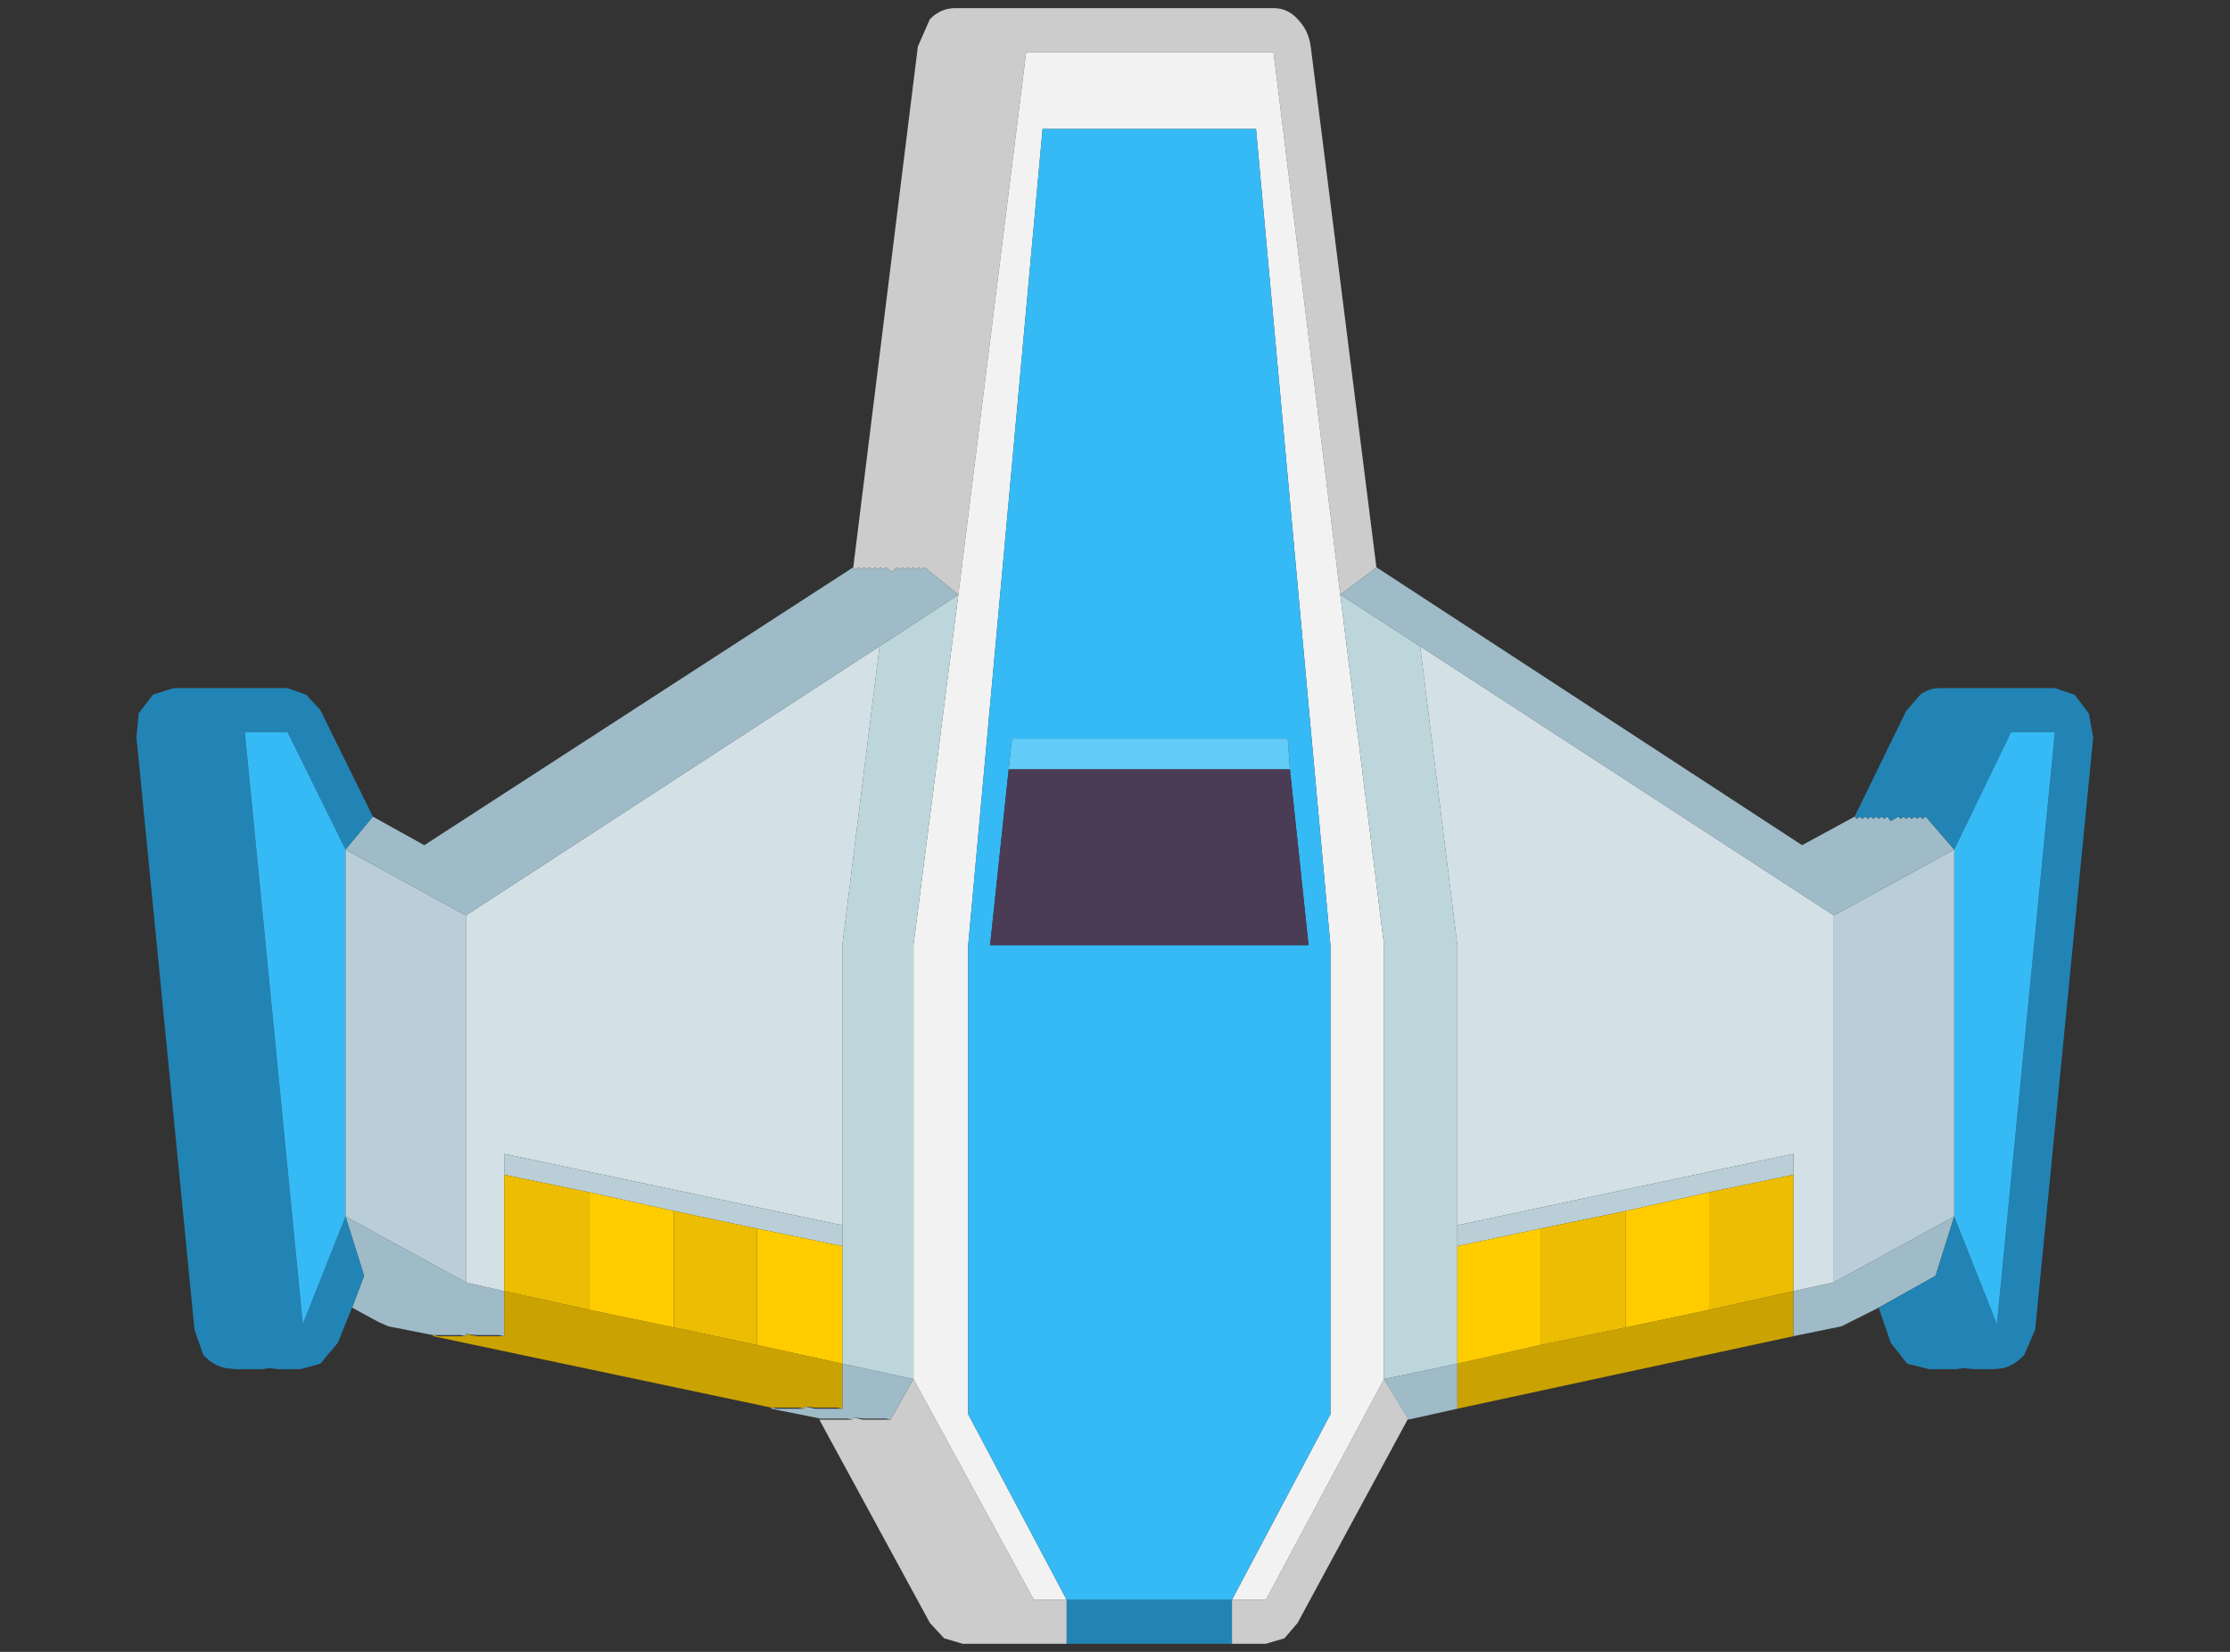 <?xml version="1.0" encoding="UTF-8" standalone="no"?>
<!-- Created with Inkscape (http://www.inkscape.org/) -->

<svg
   width="27mm"
   height="20mm"
   viewBox="0 0 27 20"
   version="1.1"
   id="svg3571"
   inkscape:version="1.1.1 (3bf5ae0d25, 2021-09-20, custom)"
   sodipodi:docname="playerShip_blue_right.svg"
   xmlns:inkscape="http://www.inkscape.org/namespaces/inkscape"
   xmlns:sodipodi="http://sodipodi.sourceforge.net/DTD/sodipodi-0.dtd"
   xmlns="http://www.w3.org/2000/svg"
   xmlns:svg="http://www.w3.org/2000/svg">
  <rect x="0" y="0" width="27" height="20" fill="#333333" stroke="none"/>
  <sodipodi:namedview
     id="namedview3573"
     pagecolor="#ffffff"
     bordercolor="#666666"
     borderopacity="1.0"
     inkscape:pageshadow="2"
     inkscape:pageopacity="0.0"
     inkscape:pagecheckerboard="0"
     inkscape:document-units="mm"
     showgrid="false"
     inkscape:zoom="10.847026"
     inkscape:cx="54.669363"
     inkscape:cy="40.656305"
     inkscape:window-width="2560"
     inkscape:window-height="1524"
     inkscape:window-x="0"
     inkscape:window-y="1482"
     inkscape:window-maximized="1"
     inkscape:current-layer="g236" />
  <defs
     id="defs3568" />
  <g
     inkscape:label="Layer 1"
     inkscape:groupmode="layer"
     id="layer1"
     transform="translate(123.876,52.065)">
    <g
       transform="matrix(0.265,0,0,0.266,-112.022,-42.156)"
       id="g238">
      <g
         id="g236">
        <g
           id="g856"
           transform="translate(6.154,0.318)">
          <path
             fill="#cccccc"
             stroke-linecap="round"
             stroke-linejoin="round"
             d="m -11.9,-11.75 2.95,-23.7 0.55,-1.25 c 0.333,-0.333 0.717,-0.5 1.15,-0.5 H 7.3 c 0.433,0 0.8,0.167 1.1,0.5 0.333,0.333 0.533,0.75 0.6,1.25 l 3,23.7 -0.1,0.1 -1.55,1.15 L 7.3,-35.2 H -4 l -3.1,24.7 -1.55,-1.25 -0.15,0.1 -0.1,-0.1 -0.15,0.1 -0.1,-0.1 -0.15,0.1 -0.1,-0.1 -0.15,0.1 -0.1,-0.1 -0.15,0.1 -0.1,-0.1 -0.25,0.2 -0.25,-0.2 -0.15,0.1 -0.1,-0.1 -0.15,0.1 -0.1,-0.1 -0.15,0.1 -0.1,-0.1 -0.15,0.1 -0.1,-0.1 -0.15,0.1 -0.1,-0.1 -0.15,0.1 z M 8.4,36.3 7.8,37 6.95,37.25 H 5.4 v -2 h 1.55 l 5.4,-10.05 1.1,1.8 z M 13.45,27 v 0.05 z M -2.15,37.25 H -6.9 L -7.75,37 -8.4,36.3 -13.45,27.05 h 0.25 0.25 0.25 0.25 0.25 0.25 l 0.05,-0.1 0.45,0.1 h 0.25 0.25 0.25 0.25 0.25 l 1.05,-1.85 5.5,10.05 h 1.5 z M -13.45,27.05 -13.4,27 Z m 0.25,0 0.05,-0.05 z m 2.75,0 0.05,-0.05 z m -0.25,0 0.05,-0.05 z m -0.25,0 0.05,-0.05 z m -0.25,0 0.05,-0.05 z m -0.25,0 0.05,-0.05 z m -0.75,0 0.05,-0.05 z m -0.25,0 0.05,-0.05 z m -0.25,0 0.05,-0.05 z m -0.25,0 0.05,-0.05 z"
             id="path210" />
          <path
             fill="#9ebbc7"
             stroke-linecap="round"
             stroke-linejoin="round"
             d="m 12,-11.75 19.45,12.65 2.4,-1.3 0.1,0.1 0.15,-0.1 0.1,0.1 0.15,-0.1 0.1,0.1 0.15,-0.1 0.1,0.1 0.15,-0.1 0.1,0.1 0.15,-0.1 0.1,0.1 0.15,-0.1 0.15,0.2 0.35,-0.2 0.1,0.1 0.15,-0.1 0.1,0.1 0.15,-0.1 0.1,0.1 0.15,-0.1 0.1,0.1 0.15,-0.1 0.1,0.1 0.15,-0.1 1.3,1.5 -5.5,3 L 14,-8.15 10.35,-10.5 11.9,-11.65 Z m 22.95,33.7 -1.3,0.65 -0.4,0.2 -2.2,0.45 V 21.2 l 1.85,-0.4 5.5,-3 -0.85,2.7 z M 15.7,24.5 v 2.05 l -2.25,0.5 -1.1,-1.85 z m -2.25,2.55 V 27 Z m -29.1,-0.5 V 26.5 l 0.25,0.05 h 0.25 0.25 0.25 0.25 0.25 v -0.1 l 0.5,0.1 h 0.25 0.25 0.25 0.25 0.25 V 24.5 l 3.25,0.7 -1.05,1.85 -0.2,-0.05 h -0.25 -0.25 -0.25 -0.25 l -0.5,-0.05 -0.05,0.1 -0.2,-0.05 h -0.25 -0.25 -0.25 -0.25 -0.25 z m 2.25,0.45 -0.05,0.05 z m -2,-0.45 V 26.5 Z m 2.25,0.45 -0.05,0.05 z m -2,-0.45 V 26.5 Z m 2.25,0.45 -0.05,0.05 z m -2,-0.45 V 26.5 Z m 2.25,0.45 -0.05,0.05 z m -2,-0.45 V 26.5 Z m 2.25,0.45 -0.05,0.05 z m -2,-0.45 V 26.5 Z m 2.25,0.45 -0.05,0.05 z m -1.5,-0.45 V 26.5 Z m 2.25,0.45 -0.05,0.05 z m -2,-0.45 V 26.5 Z m 2.25,0.45 -0.05,0.05 z m -2,-0.45 V 26.5 Z m 2.25,0.45 -0.05,0.05 z m -2,-0.45 V 26.5 Z m 2.25,0.45 -0.05,0.05 z m -2,-0.45 V 26.5 Z m 2.25,0.45 -0.05,0.05 z m -22.75,-4.2 -0.45,-0.2 -1.2,-0.65 0.55,-1.45 -0.85,-2.7 5.5,3 1.75,0.4 v 2.05 L -28.1,23.2 h -0.25 -0.25 -0.25 -0.25 l -0.5,-0.05 v 0.1 l -0.25,-0.05 h -0.25 -0.25 -0.25 -0.25 -0.25 z m 2.05,0.4 v 0.05 z m 0.25,0 v 0.05 z m 0.25,0 v 0.05 z m 2.5,0 v 0.05 z m -0.25,0 v 0.05 z m -0.25,0 v 0.05 z m -0.25,0 v 0.05 z m -0.25,0 v 0.05 z m -0.75,0 v 0.05 z m -0.25,0 v 0.05 z m -0.25,0 v 0.05 z m -3.5,-23.6 2.35,1.3 19.6,-12.65 0.1,0.1 0.15,-0.1 0.1,0.1 0.15,-0.1 0.1,0.1 0.15,-0.1 0.1,0.1 0.15,-0.1 0.1,0.1 0.15,-0.1 0.1,0.1 0.15,-0.1 0.25,0.2 0.25,-0.2 0.1,0.1 0.15,-0.1 0.1,0.1 0.15,-0.1 0.1,0.1 0.15,-0.1 0.1,0.1 0.15,-0.1 0.1,0.1 0.15,-0.1 1.55,1.25 -3.6,2.35 -18.9,12.25 -5.5,-3 z"
             id="path212" />
          <path
             fill="#802b2b"
             stroke-linecap="round"
             stroke-linejoin="round"
             d="m 33.85,-0.4 2.35,-4.8 0.65,-0.75 c 0.267,-0.2 0.567,-0.3 0.9,-0.3 H 43 l 0.9,0.3 0.65,0.85 0.2,1.1 -2.65,26.95 -0.5,1.15 c -0.267,0.3 -0.583,0.5 -0.95,0.6 l -0.4,0.05 H 40 39.75 39.5 39.25 L 38.85,24.7 38.5,24.75 H 38.25 38 37.75 37.5 37.25 l -1,-0.25 -0.75,-0.95 -0.55,-1.6 2.6,-1.45 0.85,-2.7 1.95,4.9 L 43,-4.25 h -2 l -2.6,5.35 -1.3,-1.5 -0.15,0.1 -0.1,-0.1 -0.15,0.1 -0.1,-0.1 -0.15,0.1 -0.1,-0.1 -0.15,0.1 -0.1,-0.1 -0.15,0.1 -0.1,-0.1 -0.35,0.2 -0.15,-0.2 -0.15,0.1 -0.1,-0.1 -0.15,0.1 -0.1,-0.1 -0.15,0.1 -0.1,-0.1 -0.15,0.1 -0.1,-0.1 -0.15,0.1 -0.1,-0.1 -0.15,0.1 z M 5.4,37.25 h -7.55 v -2 H 5.4 Z m -40.2,-15.3 -0.65,1.6 -0.8,0.95 -0.9,0.25 h -0.25 -0.25 -0.25 -0.3 l -0.35,-0.05 -0.35,0.05 h -0.25 -0.25 -0.25 -0.25 -0.25 L -40.6,24.7 c -0.4,-0.1 -0.733,-0.3 -1,-0.6 L -42,22.95 -44.65,-4 l 0.1,-1.1 0.65,-0.85 0.95,-0.3 h 5.2 l 0.85,0.3 0.65,0.7 2.4,4.85 -1.25,1.5 -2.65,-5.35 h -1.95 l 2.65,26.95 1.95,-4.9 0.85,2.7 z"
             id="path214"
             style="fill:#2284b5;fill-opacity:1" />
          <path
             fill="#caa202"
             stroke-linecap="round"
             stroke-linejoin="round"
             d="M 31.05,23.25 15.7,26.55 V 24.5 l 3.8,-0.85 3.9,-0.8 3.8,-0.8 3.85,-0.85 z m -62.15,0 V 23.2 l 0.25,0.05 h 0.25 0.25 0.25 0.25 0.25 v -0.1 l 0.5,0.1 h 0.25 0.25 0.25 0.25 0.25 V 21.2 l 3.9,0.85 3.85,0.8 3.8,0.8 3.9,0.85 v 2.05 l -0.25,-0.05 h -0.25 -0.25 -0.25 -0.25 l -0.5,-0.05 v 0.1 L -14.4,26.5 h -0.25 -0.25 -0.25 -0.25 -0.25 z m 15.45,3.25 v 0.05 z m -15.2,-3.25 V 23.2 Z m 15.45,3.25 v 0.05 z M -30.6,23.25 V 23.2 Z m 15.45,3.25 v 0.05 z m -15.2,-3.25 V 23.2 Z m 15.45,3.25 v 0.05 z M -30.1,23.25 V 23.2 Z m 15.45,3.25 v 0.05 z m -15.2,-3.25 V 23.2 Z m 15.45,3.25 v 0.05 z M -29.1,23.25 V 23.2 Z m 15.45,3.25 v 0.05 z m -15.2,-3.25 V 23.2 Z m 15.45,3.25 v 0.05 z M -28.6,23.25 V 23.2 Z m 15.45,3.25 v 0.05 z m -15.2,-3.25 V 23.2 Z m 15.45,3.25 v 0.05 z M -28.1,23.25 V 23.2 Z m 15.45,3.25 v 0.05 z"
             id="path216" />
          <path
             fill="#f2f2f2"
             stroke-linecap="round"
             stroke-linejoin="round"
             d="M -7.1,-10.5 -4,-35.2 H 7.3 l 3.05,24.7 2,15.95 V 25.2 L 6.95,35.25 H 5.4 L 9.9,26.8 V 5.45 L 6.5,-31.7 H -3.25 L -6.65,5.45 V 26.8 l 4.5,8.45 h -1.5 L -9.15,25.2 V 5.45 Z"
             id="path218" />
          <path
             fill="#ac3939"
             stroke-linecap="round"
             stroke-linejoin="round"
             d="M -2.15,35.25 -6.65,26.8 V 5.45 l 3.4,-37.15 H 6.5 L 9.9,5.45 V 26.8 l -4.5,8.45 z m 10.2,-37.8 -0.1,-1.4 h -12.6 l -0.15,1.4 -0.85,8 H 8.9 Z m -45.8,-1.7 2.65,5.35 v 16.7 l -1.95,4.9 -2.65,-26.95 z M 40.35,22.7 38.4,17.8 V 1.1 L 41,-4.25 h 2 z"
             id="path220"
             style="fill:#36baf5;fill-opacity:1" />
          <path
             fill="#bdd6db"
             stroke-linecap="round"
             stroke-linejoin="round"
             d="M 12.35,25.2 V 5.45 l -2,-15.95 3.65,2.35 1.7,13.6 V 18.2 19.15 24.5 Z M -12.4,19.15 V 18.2 5.45 l 1.7,-13.6 3.6,-2.35 -2.05,15.95 V 25.2 l -3.25,-0.7 z"
             id="path222" />
          <path
             fill="#d3e1e7"
             stroke-linecap="round"
             stroke-linejoin="round"
             d="M 14,-8.15 32.9,4.1 v 16.7 l -1.85,0.4 V 15.9 14.95 L 15.7,18.2 V 5.45 Z M -27.85,15.9 v 5.3 L -29.6,20.8 V 4.1 l 18.9,-12.25 -1.7,13.6 V 18.2 l -15.45,-3.25 z"
             id="path224" />
          <path
             fill="#b9ced7"
             stroke-linecap="round"
             stroke-linejoin="round"
             d="m 32.9,4.1 5.5,-3 v 16.7 l -5.5,3 z m -56.85,12.6 -3.9,-0.8 v -0.95 l 15.45,3.25 v 0.95 l -3.9,-0.8 -3.8,-0.8 z M -29.6,4.1 v 16.7 l -5.5,-3 V 1.1 Z m 53,13.45 -3.9,0.8 -3.8,0.8 V 18.2 l 15.35,-3.25 v 0.95 l -3.85,0.8 z"
             id="path226" />
          <path
             fill="#c44d4d"
             stroke-linecap="round"
             stroke-linejoin="round"
             d="m 7.95,-3.95 0.1,1.4 H -4.8 l 0.15,-1.4 z"
             id="path228"
             style="fill:#63cbf7;fill-opacity:1" />
          <path
             fill="#4a3c55"
             stroke-linecap="round"
             stroke-linejoin="round"
             d="M -4.8,-2.55 H 8.05 l 0.85,8 H -5.65 Z"
             id="path230" />
          <path
             fill="#ecbd02"
             stroke-linecap="round"
             stroke-linejoin="round"
             d="m -27.85,15.9 3.9,0.8 v 5.35 l -3.9,-0.85 z m 7.75,1.65 3.8,0.8 v 5.3 l -3.8,-0.8 z m 39.6,6.1 v -5.3 l 3.9,-0.8 v 5.3 z M 31.05,15.9 v 5.3 L 27.2,22.05 V 16.7 Z"
             id="path232" />
          <path
             fill="#ffcc00"
             stroke-linecap="round"
             stroke-linejoin="round"
             d="M -23.95,22.05 V 16.7 l 3.85,0.85 v 5.3 z m 7.65,-3.7 3.9,0.8 v 5.35 l -3.9,-0.85 z m 35.8,0 v 5.3 l -3.8,0.85 v -5.35 z m 3.9,4.5 v -5.3 l 3.8,-0.85 v 5.35 z"
             id="path234" />
        </g>
      </g>
    </g>
  </g>
</svg>
